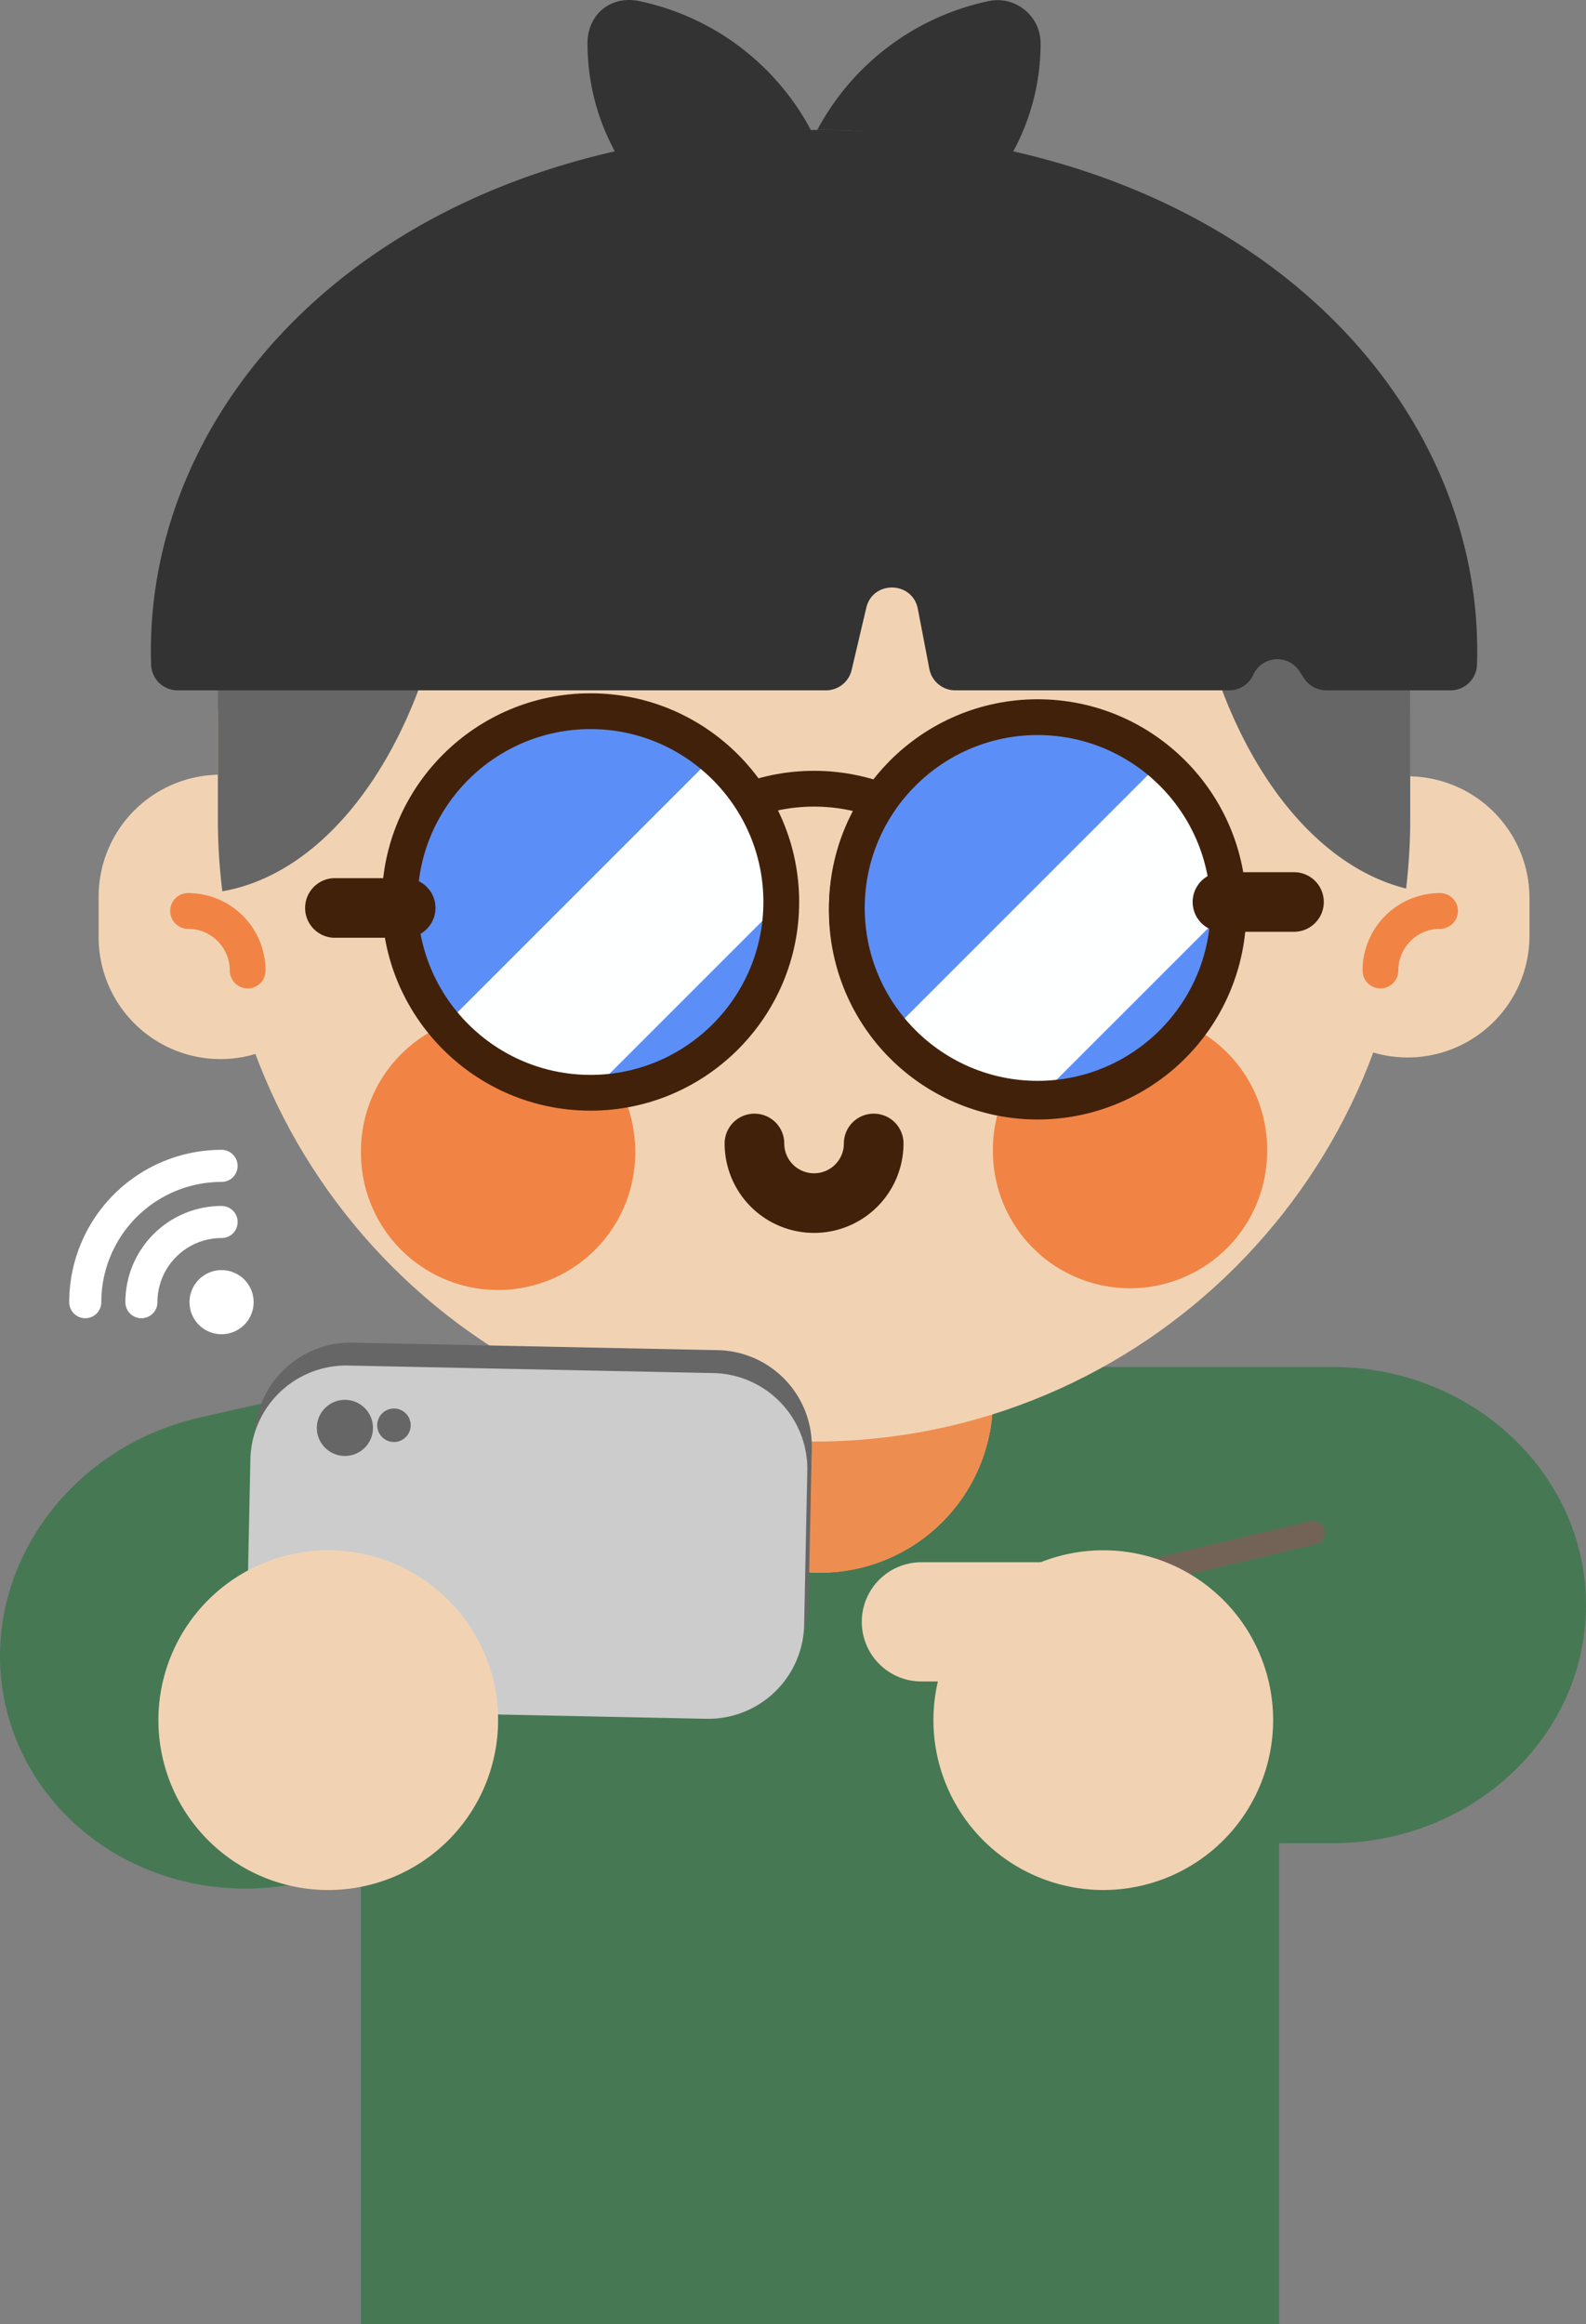 <svg xmlns="http://www.w3.org/2000/svg" width="73.71" height="108"><rect width="100%" height="100%" fill="#808080" stroke="none"/><g fill-rule="evenodd" stroke-miterlimit="10" data-paper-data="{&quot;isPaintingLayer&quot;:true}" style="mix-blend-mode:normal"><path fill="#467854" d="M59.446 108h-42.67V81.63c0-10.227 8.29-18.517 18.516-18.517h5.637c10.227 0 18.517 8.29 18.517 18.517z" data-paper-data="{&quot;origPos&quot;:null}"/><path fill="#467854" d="M61.932 85.656h-14.22a5.542 5.542 0 0 1-.646-11.046h-.102a5.542 5.542 0 0 1 0-11.083h14.968c6.495 0 11.778 4.964 11.778 11.065 0 6.1-5.283 11.064-11.778 11.064"/><path fill="none" stroke="#736357" stroke-linecap="round" stroke-linejoin="round" stroke-width="1.108" d="m61.025 71.229-9.256 2.204"/><path fill="#467854" d="M11.41 87.765a11.97 11.97 0 0 1-5.776-1.467C2.886 84.788.926 82.22.257 79.255-1.086 73.305 2.974 67.3 9.309 65.87l13.87-3.133a5.541 5.541 0 0 1 3.066 10.632l.098-.022a5.542 5.542 0 1 1 2.44 10.81l-14.6 3.298c-.921.207-1.852.31-2.773.31"/><path fill="#e7a675" d="M46.146 65.053a8.035 8.035 0 1 1-16.07 0 8.035 8.035 0 0 1 16.07 0"/><path fill="#ee8d50" d="M46.146 65.053a8.035 8.035 0 1 1-16.07 0 8.035 8.035 0 0 1 16.07 0"/><path fill="#f1d3b3" d="M37.834 66.992c-15.303 0-27.708-12.405-27.708-27.707v-5.542c0-15.303 12.405-27.708 27.708-27.708 15.302 0 27.708 12.405 27.708 27.708v5.542c0 15.302-12.406 27.707-27.708 27.707" data-paper-data="{&quot;origPos&quot;:null}"/><path fill="#f18445" d="M29.52 53.416a6.373 6.373 0 1 1-12.744.16 6.373 6.373 0 0 1 12.745-.16m29.37 0a6.373 6.373 0 1 1-12.745 0 6.373 6.373 0 0 1 12.746 0"/><path fill="#333" d="M37.834 6.33A11.777 11.777 0 0 1 45.96.049c1.239-.257 2.402.7 2.402 1.965 0 5.816-4.714 10.53-10.53 10.53-5.814 0-10.528-4.714-10.528-10.53 0-1.347 1.082-2.24 2.402-1.964a11.776 11.776 0 0 1 8.127 6.28"/><path fill="#f1d3b3" d="M4.584 43.553v-1.887a5.664 5.664 0 0 1 11.328 0v1.887a5.664 5.664 0 0 1-11.328 0m55.172 0v-1.887a5.664 5.664 0 0 1 11.327 0v1.887a5.664 5.664 0 0 1-11.327 0" data-paper-data="{&quot;origPos&quot;:null}"/><path fill="#666" d="M55.068 11.335C61.447 16.33 65.54 24.03 65.54 32.677v5.453c0 1.07-.07 2.125-.19 3.163-4.49-1.121-8.172-6.183-9.65-12.943a8.497 8.497 0 0 1-4.19 1.102 8.465 8.465 0 0 1-6.694-3.26c-1.543 1.979-3.964-9.074-6.694-9.074-2.731 0-5.151 11.054-6.694 9.074a8.465 8.465 0 0 1-6.694 3.26 8.497 8.497 0 0 1-4.191-1.102c-1.54 7.04-5.47 12.247-10.21 13.07a27.081 27.081 0 0 1-.207-3.29v-5.453c0-6.19 2.099-11.895 5.629-16.472 5.389-6.222 13.407-10.17 22.367-10.17a29.552 29.552 0 0 1 16.948 5.3"/><path fill="none" stroke="#f18445" stroke-linecap="round" stroke-linejoin="round" stroke-width="1.662" d="M66.927 42.333a2.77 2.77 0 0 0-2.771 2.77M8.74 42.333a2.77 2.77 0 0 1 2.77 2.77"/><path fill="#f1d3b3" d="M59.169 79.938a7.893 7.893 0 1 1-15.787 0 7.893 7.893 0 0 1 15.787 0" data-paper-data="{&quot;origPos&quot;:null}"/><path fill="#42210b" d="M47.532 45.519h-1.663c0-4.43-3.605-8.035-8.035-8.035s-8.035 3.604-8.035 8.035h-1.663c0-5.347 4.35-9.698 9.698-9.698 5.347 0 9.698 4.35 9.698 9.698"/><path fill="#5b8ff7" d="M36.31 41.917a8.866 8.866 0 1 1-17.733 0 8.866 8.866 0 0 1 17.733 0"/><path fill="#feffff" d="M27.166 51.059a8.843 8.843 0 0 1-6.77-3.148l12.488-12.487a8.843 8.843 0 0 1 3.149 6.77l-8.867 8.866"/><path fill="#42210b" d="M27.443 33.882c-4.43 0-8.035 3.604-8.035 8.035 0 4.43 3.605 8.035 8.035 8.035s8.036-3.605 8.036-8.035-3.605-8.035-8.036-8.035m0 17.733c-5.347 0-9.697-4.35-9.697-9.698 0-5.347 4.35-9.698 9.697-9.698 5.348 0 9.698 4.35 9.698 9.698 0 5.347-4.35 9.698-9.698 9.698"/><path fill="none" stroke="#42210b" stroke-width="1.662" d="M57.09 42.194a8.867 8.867 0 1 1-17.732 0 8.867 8.867 0 0 1 17.733 0z"/><path fill="#5b8ff7" d="M57.09 42.194a8.867 8.867 0 1 1-17.732 0 8.867 8.867 0 0 1 17.733 0"/><path fill="#feffff" d="M48.224 51.059a8.843 8.843 0 0 1-6.77-3.148l12.488-12.487a8.843 8.843 0 0 1 3.149 6.77l-8.867 8.866"/><path fill="#42210b" d="M48.224 34.159c-4.43 0-8.035 3.604-8.035 8.035 0 4.43 3.605 8.035 8.035 8.035s8.036-3.605 8.036-8.035-3.605-8.035-8.036-8.035m0 17.733c-5.347 0-9.697-4.35-9.697-9.698 0-5.347 4.35-9.698 9.697-9.698 5.348 0 9.698 4.35 9.698 9.698 0 5.347-4.35 9.698-9.698 9.698"/><path fill="#42210b" d="M60.139 43.302h-3.325a1.385 1.385 0 1 1 0-2.77h3.325a1.385 1.385 0 1 1 0 2.77m-41.285.278h-3.325a1.386 1.386 0 0 1 0-2.771h3.325a1.385 1.385 0 1 1 0 2.77"/><path fill="none" stroke="#42210b" stroke-linecap="round" stroke-width="2.771" d="M40.605 53.139a2.771 2.771 0 0 1-5.542 0"/><path fill="#333" d="M67.415 32.08h-5.78c-.415 0-.802-.21-1.028-.557l-.214-.33a1.226 1.226 0 0 0-2.146.165c-.197.44-.635.723-1.117.723H44.396a1.226 1.226 0 0 1-1.204-.995l-.535-2.788c-.25-1.3-2.095-1.337-2.397-.05l-.68 2.888c-.13.553-.624.945-1.193.945H8.253a1.23 1.23 0 0 1-1.23-1.19C6.614 18.214 18.29 6.036 37.834 6.036c19.544 0 31.22 12.177 30.81 24.857a1.23 1.23 0 0 1-1.228 1.188z"/><path fill="#f1d3b3" d="M52.242 78.14h-9.42a2.77 2.77 0 1 1 0-5.54h9.42a2.77 2.77 0 1 1 0 5.54" data-paper-data="{&quot;origPos&quot;:null}"/><path fill="#666" d="m37.727 67.292-.148 7.154a4.458 4.458 0 0 1-4.548 4.365l-16.971-.35a4.458 4.458 0 0 1-4.366-4.548l.148-7.153a4.458 4.458 0 0 1 4.548-4.365l16.97.349a4.458 4.458 0 0 1 4.367 4.548"/><path fill="#ccc" d="m37.52 68.357-.147 7.153a4.458 4.458 0 0 1-4.548 4.365l-16.971-.35a4.458 4.458 0 0 1-4.366-4.547l.148-7.154a4.458 4.458 0 0 1 4.548-4.365l16.97.35a4.458 4.458 0 0 1 4.366 4.548"/><path fill="#666" d="M16.032 65.053a1.304 1.304 0 1 1-.004 2.608 1.304 1.304 0 0 1 .004-2.608m2.27.403a.778.778 0 1 1 .014 1.556.778.778 0 0 1-.013-1.556"/><path fill="#f1d3b3" d="M23.149 79.938a7.893 7.893 0 1 1-15.787 0 7.893 7.893 0 0 1 15.787 0" data-paper-data="{&quot;origPos&quot;:null}"/><path fill="#fff" d="M10.298 62.005a1.49 1.49 0 1 1 0-2.981 1.49 1.49 0 0 1 0 2.98"/><path fill="none" stroke="#fff" stroke-linecap="round" stroke-width="1.491" d="M6.572 60.515a3.726 3.726 0 0 1 3.726-3.727m-6.335 3.727a6.335 6.335 0 0 1 6.335-6.335"/></g></svg>